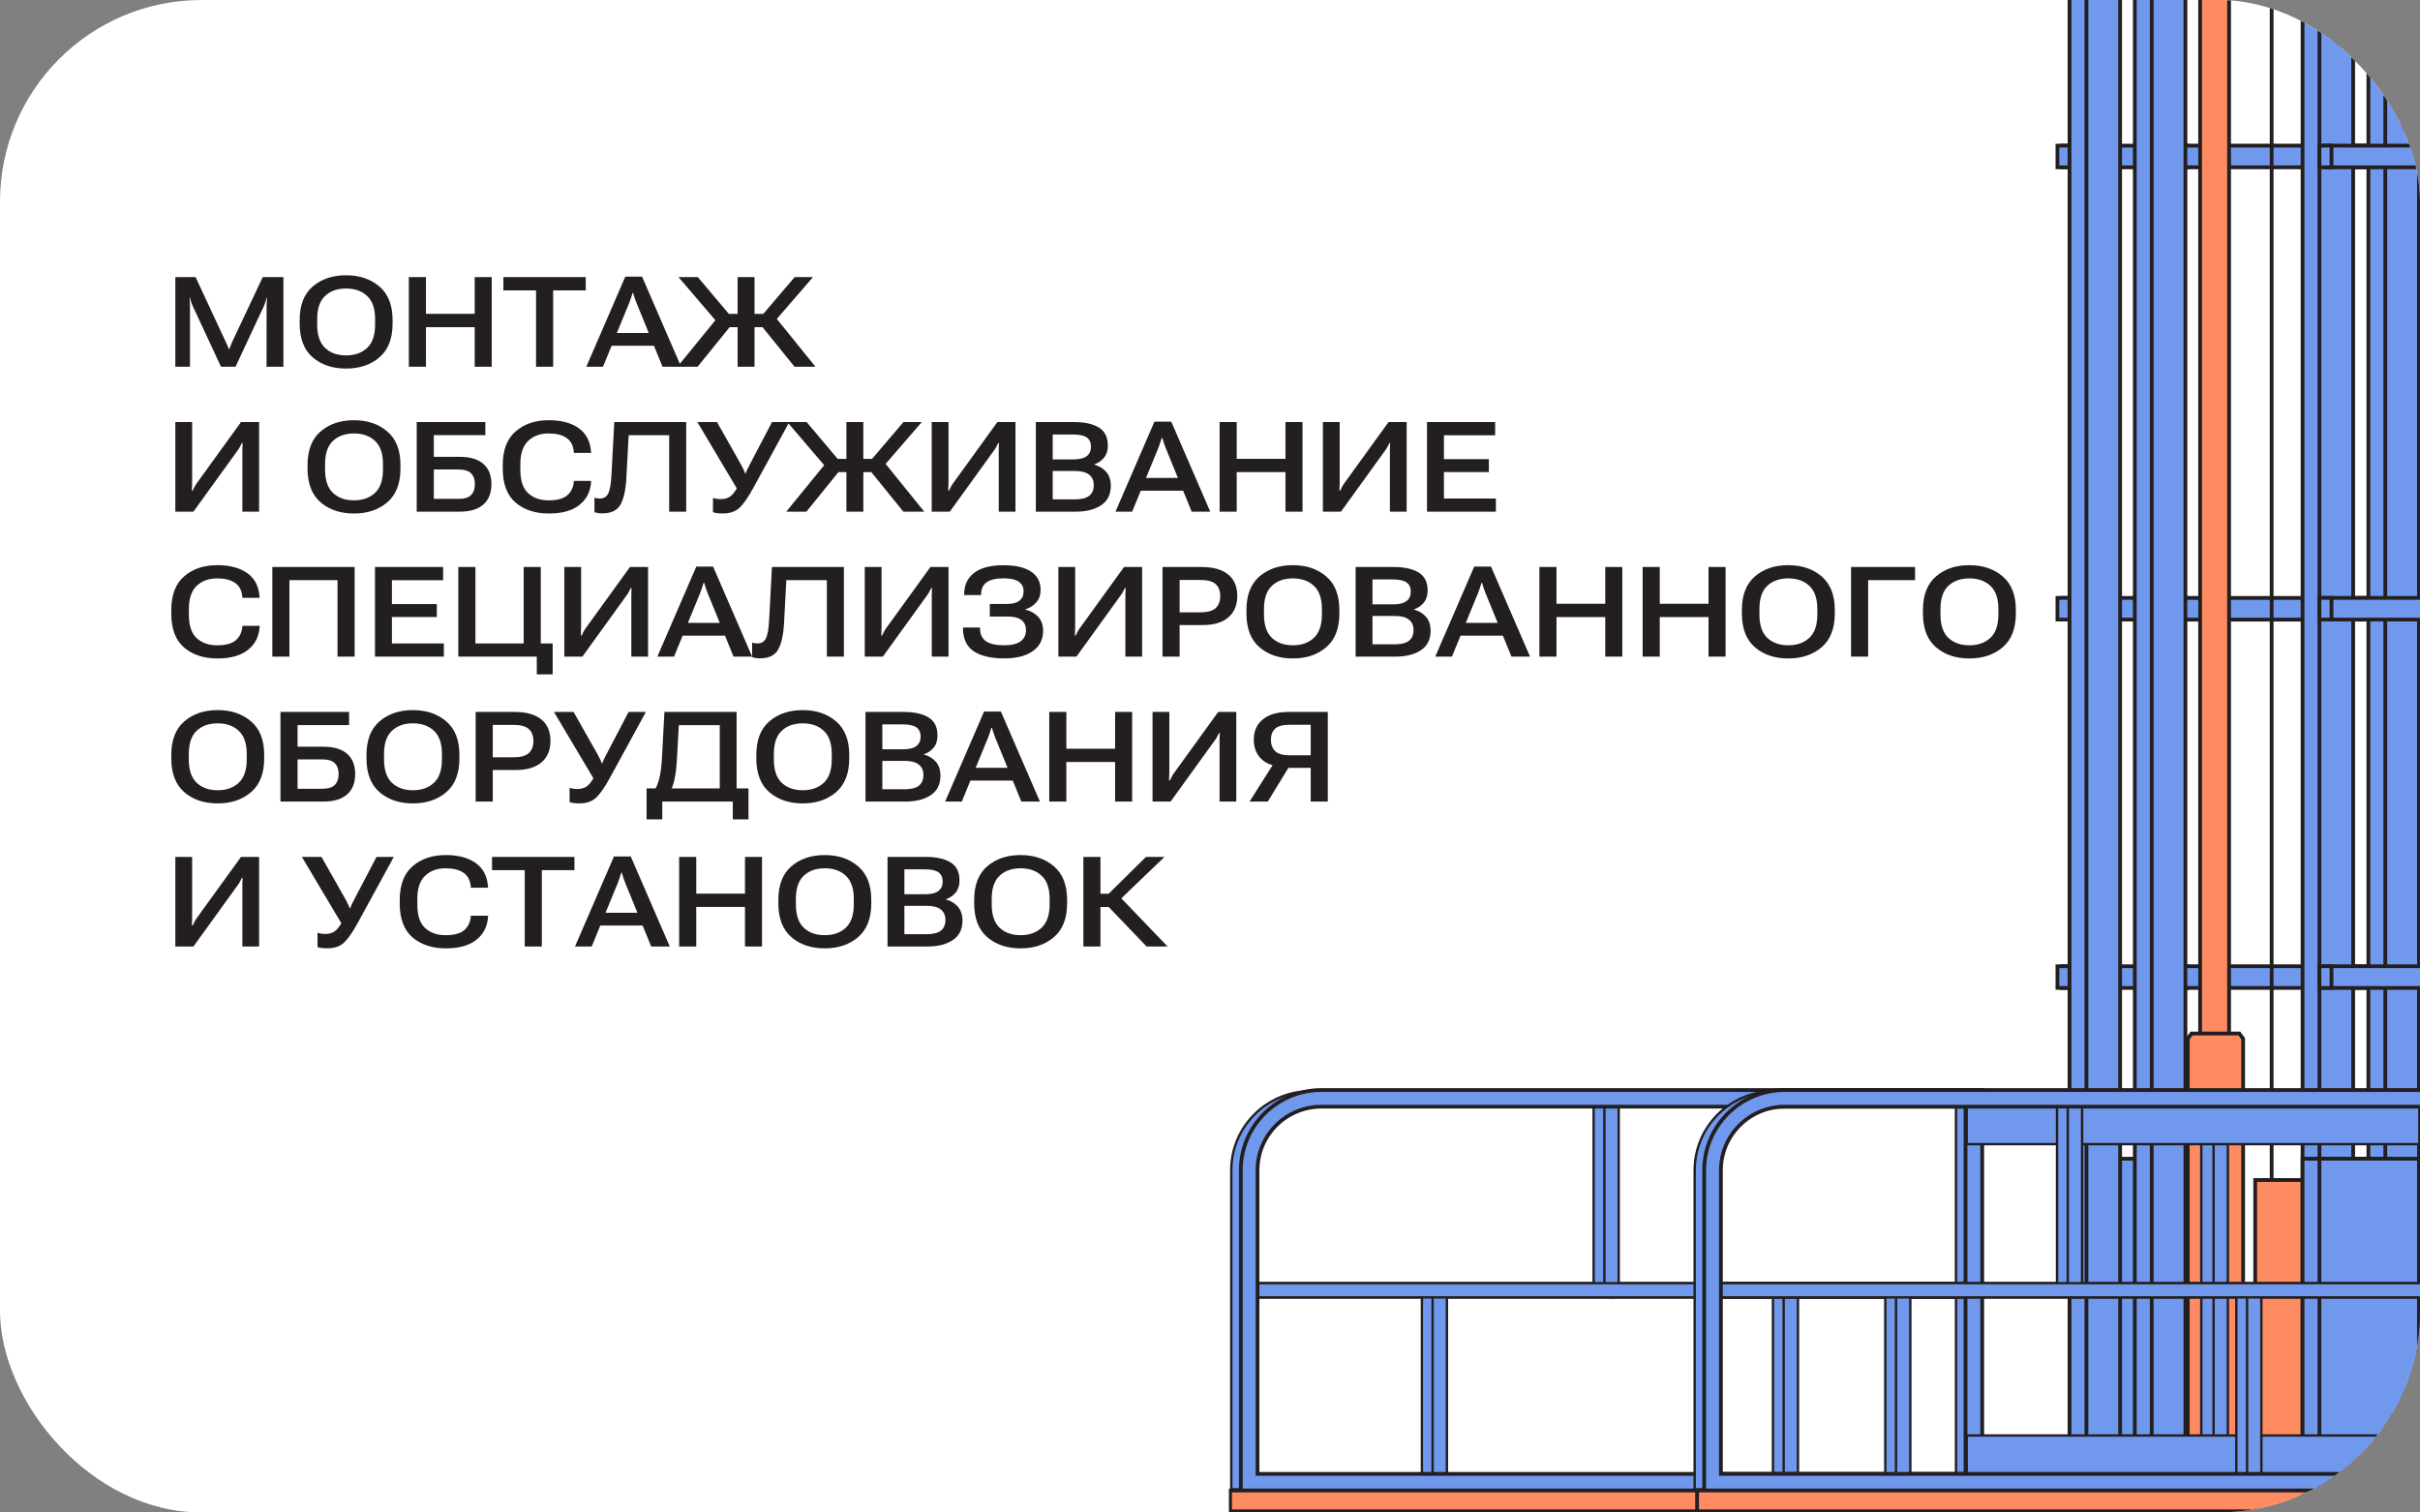 <svg width="384" height="240" viewBox="0 0 384 240" fill="none" xmlns="http://www.w3.org/2000/svg">
<rect x="0" y="0" width="384" height="240" fill="#808080" stroke="none"/>
<g clip-path="url(#clip0_9859_22290)">
<rect width="384" height="240" rx="32" fill="white"/>
<path d="M27.822 58.191V43.972H31.035L35.81 54.226C35.908 54.434 36.006 54.646 36.103 54.861C36.201 55.069 36.276 55.248 36.328 55.398H36.387C36.439 55.248 36.507 55.069 36.592 54.861C36.676 54.646 36.764 54.434 36.855 54.226L41.69 43.972H44.971V58.191H42.295L42.305 48.542C42.305 48.341 42.311 48.126 42.324 47.898C42.337 47.663 42.35 47.449 42.363 47.253H42.295C42.249 47.449 42.191 47.663 42.119 47.898C42.054 48.126 41.976 48.341 41.885 48.542L37.373 58.191H35.068L30.576 48.542C30.479 48.347 30.394 48.136 30.322 47.908C30.251 47.673 30.192 47.455 30.146 47.253H30.078C30.091 47.455 30.104 47.673 30.117 47.908C30.137 48.136 30.146 48.35 30.146 48.552V58.191H27.822ZM47.549 51.335V50.798C47.549 48.428 48.239 46.651 49.619 45.466C50.999 44.275 52.764 43.679 54.912 43.679C57.054 43.679 58.818 44.275 60.205 45.466C61.598 46.651 62.295 48.428 62.295 50.798V51.335C62.295 53.725 61.598 55.515 60.205 56.706C58.818 57.891 57.054 58.484 54.912 58.484C52.764 58.484 50.999 57.891 49.619 56.706C48.239 55.515 47.549 53.725 47.549 51.335ZM50.332 51.501C50.332 53.181 50.749 54.418 51.582 55.212C52.422 56 53.532 56.394 54.912 56.394C56.292 56.394 57.406 56 58.252 55.212C59.098 54.418 59.522 53.181 59.522 51.501V50.652C59.522 48.972 59.098 47.742 58.252 46.96C57.412 46.173 56.299 45.779 54.912 45.779C53.532 45.779 52.422 46.173 51.582 46.96C50.749 47.742 50.332 48.969 50.332 50.642V51.501ZM64.873 58.191V43.972H67.588V49.802H75.322V43.972H78.027V58.191H75.322V51.912H67.588V58.191H64.873ZM79.873 46.081V43.972H92.949V46.081H87.773V58.191H85.059V46.081H79.873ZM93.037 58.191L99.219 43.904H101.885L108.076 58.191H105.127L101.016 48.113C100.892 47.82 100.788 47.54 100.703 47.273C100.618 46.999 100.54 46.739 100.469 46.492H100.371C100.293 46.739 100.212 46.999 100.127 47.273C100.042 47.546 99.941 47.826 99.824 48.113L95.684 58.191H93.037ZM95.898 54.861L96.66 52.839H104.316L105.078 54.861H95.898ZM117.041 58.191V43.972H119.727V58.191H117.041ZM126.074 58.191L120.576 51.394L122.705 49.919L129.395 58.191H126.074ZM118.389 49.812H121.113L126.094 43.972H129.004L122.129 51.921H118.389V49.812ZM107.5 58.191L114.209 49.958L116.201 51.394L110.693 58.191H107.5ZM118.389 49.812V51.921H114.463L107.666 43.972H110.732L115.654 49.812H118.389ZM41.113 81.191H38.457V71.669C38.457 71.461 38.46 71.233 38.467 70.986C38.473 70.732 38.483 70.504 38.496 70.302H38.379C38.281 70.498 38.184 70.69 38.086 70.878C37.995 71.067 37.865 71.272 37.695 71.494L30.693 81.191H27.822V66.972H30.488V76.484C30.488 76.686 30.482 76.91 30.469 77.158C30.462 77.405 30.456 77.633 30.449 77.841H30.586C30.658 77.678 30.745 77.493 30.85 77.285C30.96 77.076 31.087 76.871 31.23 76.669L38.242 66.972H41.113V81.191ZM48.799 74.335V73.798C48.799 71.428 49.489 69.651 50.869 68.466C52.249 67.275 54.014 66.679 56.162 66.679C58.304 66.679 60.068 67.275 61.455 68.466C62.848 69.651 63.545 71.428 63.545 73.798V74.335C63.545 76.725 62.848 78.515 61.455 79.707C60.068 80.891 58.304 81.484 56.162 81.484C54.014 81.484 52.249 80.891 50.869 79.707C49.489 78.515 48.799 76.725 48.799 74.335ZM51.582 74.501C51.582 76.181 51.999 77.418 52.832 78.212C53.672 79 54.782 79.394 56.162 79.394C57.542 79.394 58.656 79 59.502 78.212C60.348 77.418 60.772 76.181 60.772 74.501V73.652C60.772 71.972 60.348 70.742 59.502 69.96C58.662 69.173 57.549 68.779 56.162 68.779C54.782 68.779 53.672 69.173 52.832 69.96C51.999 70.742 51.582 71.969 51.582 73.642V74.501ZM66.123 81.191V66.972H77.012V69.052H68.838V72.49H72.959C74.587 72.49 75.83 72.861 76.689 73.603C77.549 74.345 77.978 75.416 77.978 76.816C77.978 78.235 77.549 79.319 76.689 80.068C75.83 80.817 74.587 81.191 72.959 81.191H66.123ZM68.838 74.501V79.16H72.734C73.678 79.16 74.349 78.958 74.746 78.554C75.15 78.15 75.352 77.571 75.352 76.816C75.352 76.074 75.15 75.504 74.746 75.107C74.349 74.703 73.678 74.501 72.734 74.501H68.838ZM79.775 74.355V73.808C79.775 71.419 80.456 69.635 81.816 68.457C83.177 67.272 84.932 66.679 87.08 66.679C89.066 66.679 90.648 67.099 91.826 67.939C93.005 68.772 93.656 70.013 93.779 71.66L93.799 71.865H91.055L91.045 71.65C90.954 70.667 90.566 69.944 89.883 69.482C89.206 69.013 88.262 68.779 87.051 68.779C85.71 68.779 84.626 69.176 83.799 69.97C82.978 70.764 82.568 71.982 82.568 73.623V74.54C82.568 76.253 82.978 77.49 83.799 78.251C84.626 79.013 85.71 79.394 87.051 79.394C88.405 79.394 89.388 79.13 90 78.603C90.612 78.069 90.96 77.373 91.045 76.513L91.055 76.308H93.799L93.789 76.523C93.678 78.046 93.053 79.254 91.914 80.146C90.781 81.038 89.173 81.484 87.09 81.484C84.928 81.484 83.167 80.904 81.807 79.746C80.453 78.58 79.775 76.783 79.775 74.355ZM97.471 66.972H108.887V81.191H106.182V69.062H99.756L99.394 75.781C99.303 77.643 99.001 79.055 98.486 80.019C97.972 80.983 96.995 81.464 95.557 81.464C95.335 81.464 95.124 81.448 94.922 81.415C94.72 81.389 94.522 81.341 94.326 81.269V78.964C94.476 79.016 94.616 79.052 94.746 79.072C94.883 79.091 95.023 79.101 95.166 79.101C95.811 79.101 96.263 78.828 96.523 78.281C96.784 77.734 96.95 76.783 97.022 75.429L97.471 66.972ZM113.135 79.023C113.317 79.075 113.516 79.117 113.73 79.15C113.945 79.182 114.163 79.199 114.385 79.199C114.945 79.199 115.417 79.072 115.801 78.818C116.191 78.564 116.576 78.102 116.953 77.431L116.924 77.509L110.654 66.972H113.77L117.627 73.788C117.809 74.127 117.936 74.381 118.008 74.55C118.086 74.713 118.167 74.905 118.252 75.126H118.311C118.395 74.912 118.473 74.723 118.545 74.56C118.623 74.391 118.75 74.137 118.926 73.798L122.5 66.972H125.244L119.561 77.373C118.727 78.902 117.988 79.97 117.344 80.576C116.699 81.175 115.827 81.474 114.727 81.474C114.323 81.474 114.004 81.458 113.77 81.425C113.542 81.393 113.33 81.344 113.135 81.279V79.023ZM134.307 81.191V66.972H136.992V81.191H134.307ZM143.34 81.191L137.842 74.394L139.971 72.919L146.66 81.191H143.34ZM135.654 72.812H138.379L143.359 66.972H146.27L139.395 74.921H135.654V72.812ZM124.766 81.191L131.475 72.958L133.467 74.394L127.959 81.191H124.766ZM135.654 72.812V74.921H131.729L124.932 66.972H127.998L132.92 72.812H135.654ZM161.133 81.191H158.477V71.669C158.477 71.461 158.48 71.233 158.486 70.986C158.493 70.732 158.503 70.504 158.516 70.302H158.398C158.301 70.498 158.203 70.69 158.105 70.878C158.014 71.067 157.884 71.272 157.715 71.494L150.713 81.191H147.842V66.972H150.508V76.484C150.508 76.686 150.501 76.91 150.488 77.158C150.482 77.405 150.475 77.633 150.469 77.841H150.605C150.677 77.678 150.765 77.493 150.869 77.285C150.98 77.076 151.107 76.871 151.25 76.669L158.262 66.972H161.133V81.191ZM164.365 81.191V66.972H170.4C172.093 66.972 173.415 67.262 174.365 67.841C175.316 68.421 175.791 69.378 175.791 70.712C175.791 71.5 175.586 72.141 175.176 72.636C174.772 73.124 174.258 73.476 173.633 73.691V73.73C174.414 73.938 175.046 74.319 175.527 74.873C176.016 75.426 176.26 76.168 176.26 77.099C176.26 78.46 175.752 79.482 174.736 80.165C173.721 80.849 172.38 81.191 170.713 81.191H164.365ZM167.041 79.238H170.576C171.585 79.238 172.334 79.052 172.822 78.681C173.311 78.303 173.555 77.734 173.555 76.972C173.555 76.256 173.311 75.706 172.822 75.322C172.334 74.931 171.585 74.736 170.576 74.736H167.041V79.238ZM167.041 72.9H170.264C171.26 72.9 171.982 72.727 172.432 72.382C172.887 72.037 173.115 71.542 173.115 70.898C173.115 70.221 172.891 69.726 172.441 69.413C171.992 69.101 171.266 68.945 170.264 68.945H167.041V72.9ZM177.002 81.191L183.184 66.904H185.85L192.041 81.191H189.092L184.98 71.113C184.857 70.82 184.753 70.54 184.668 70.273C184.583 69.999 184.505 69.739 184.434 69.492H184.336C184.258 69.739 184.176 69.999 184.092 70.273C184.007 70.546 183.906 70.826 183.789 71.113L179.648 81.191H177.002ZM179.863 77.861L180.625 75.839H188.281L189.043 77.861H179.863ZM193.525 81.191V66.972H196.24V72.802H203.975V66.972H206.68V81.191H203.975V74.912H196.24V81.191H193.525ZM223.203 81.191H220.547V71.669C220.547 71.461 220.55 71.233 220.557 70.986C220.563 70.732 220.573 70.504 220.586 70.302H220.469C220.371 70.498 220.273 70.69 220.176 70.878C220.085 71.067 219.954 71.272 219.785 71.494L212.783 81.191H209.912V66.972H212.578V76.484C212.578 76.686 212.572 76.91 212.559 77.158C212.552 77.405 212.546 77.633 212.539 77.841H212.676C212.747 77.678 212.835 77.493 212.939 77.285C213.05 77.076 213.177 76.871 213.32 76.669L220.332 66.972H223.203V81.191ZM226.436 81.191V66.972H237.246V69.072H229.121V72.861H236.25V74.902H229.121V79.101H237.363V81.191H226.436ZM27.178 97.355V96.808C27.178 94.419 27.858 92.635 29.219 91.457C30.579 90.272 32.334 89.679 34.482 89.679C36.468 89.679 38.05 90.099 39.228 90.939C40.407 91.772 41.058 93.013 41.182 94.66L41.201 94.865H38.457L38.447 94.65C38.356 93.667 37.969 92.944 37.285 92.482C36.608 92.013 35.664 91.779 34.453 91.779C33.112 91.779 32.028 92.176 31.201 92.97C30.381 93.764 29.971 94.982 29.971 96.623V97.54C29.971 99.253 30.381 100.49 31.201 101.251C32.028 102.013 33.112 102.394 34.453 102.394C35.807 102.394 36.79 102.13 37.402 101.603C38.014 101.069 38.363 100.372 38.447 99.513L38.457 99.308H41.201L41.191 99.523C41.081 101.046 40.456 102.254 39.316 103.146C38.184 104.038 36.575 104.484 34.492 104.484C32.331 104.484 30.57 103.904 29.209 102.746C27.855 101.58 27.178 99.783 27.178 97.355ZM43.213 104.191V89.972H56.27V104.191H53.555V92.062H45.928V104.191H43.213ZM59.502 104.191V89.972H70.312V92.072H62.188V95.861H69.316V97.902H62.188V102.101H70.43V104.191H59.502ZM85.176 107.013V104.191H72.725V89.972H75.439V102.101H83.096V89.972H85.811V102.101H87.695V107.013H85.176ZM102.832 104.191H100.176V94.669C100.176 94.461 100.179 94.233 100.186 93.986C100.192 93.732 100.202 93.504 100.215 93.302H100.098C100 93.498 99.902 93.69 99.805 93.878C99.713 94.067 99.583 94.272 99.414 94.494L92.412 104.191H89.541V89.972H92.207V99.484C92.207 99.686 92.201 99.91 92.188 100.158C92.181 100.405 92.174 100.633 92.168 100.841H92.305C92.376 100.678 92.464 100.493 92.568 100.285C92.679 100.076 92.806 99.871 92.949 99.669L99.961 89.972H102.832V104.191ZM104.307 104.191L110.488 89.904H113.154L119.346 104.191H116.396L112.285 94.113C112.161 93.82 112.057 93.54 111.973 93.273C111.888 92.999 111.81 92.739 111.738 92.492H111.641C111.562 92.739 111.481 92.999 111.396 93.273C111.312 93.546 111.211 93.826 111.094 94.113L106.953 104.191H104.307ZM107.168 100.861L107.93 98.839H115.586L116.348 100.861H107.168ZM122.49 89.972H133.906V104.191H131.201V92.062H124.775L124.414 98.781C124.323 100.643 124.02 102.055 123.506 103.019C122.992 103.983 122.015 104.464 120.576 104.464C120.355 104.464 120.143 104.448 119.941 104.415C119.74 104.389 119.541 104.341 119.346 104.269V101.964C119.495 102.016 119.635 102.052 119.766 102.072C119.902 102.091 120.042 102.101 120.186 102.101C120.83 102.101 121.283 101.828 121.543 101.281C121.803 100.734 121.969 99.783 122.041 98.429L122.49 89.972ZM150.508 104.191H147.852V94.669C147.852 94.461 147.855 94.233 147.861 93.986C147.868 93.732 147.878 93.504 147.891 93.302H147.773C147.676 93.498 147.578 93.69 147.48 93.878C147.389 94.067 147.259 94.272 147.09 94.494L140.088 104.191H137.217V89.972H139.883V99.484C139.883 99.686 139.876 99.91 139.863 100.158C139.857 100.405 139.85 100.633 139.844 100.841H139.98C140.052 100.678 140.14 100.493 140.244 100.285C140.355 100.076 140.482 99.871 140.625 99.669L147.637 89.972H150.508V104.191ZM159.287 102.394C160.492 102.394 161.377 102.186 161.943 101.769C162.51 101.352 162.796 100.763 162.803 100.001C162.803 99.298 162.562 98.761 162.08 98.39C161.605 98.019 160.879 97.833 159.902 97.833H157.061V95.832H159.736C160.654 95.832 161.331 95.659 161.768 95.314C162.204 94.969 162.422 94.468 162.422 93.81C162.422 93.152 162.161 92.648 161.641 92.296C161.12 91.945 160.309 91.769 159.209 91.769C158.05 91.769 157.174 91.974 156.582 92.384C155.99 92.794 155.69 93.426 155.684 94.279V94.425H152.988V94.288C152.995 92.843 153.519 91.717 154.561 90.91C155.609 90.096 157.171 89.689 159.248 89.689C161.13 89.689 162.578 90.024 163.594 90.695C164.609 91.359 165.117 92.319 165.117 93.576C165.117 94.428 164.883 95.109 164.414 95.617C163.952 96.124 163.379 96.483 162.695 96.691V96.73C163.529 96.925 164.206 97.306 164.727 97.873C165.254 98.432 165.518 99.168 165.518 100.08C165.518 101.466 164.974 102.547 163.887 103.322C162.806 104.09 161.286 104.474 159.326 104.474C157.249 104.474 155.645 104.096 154.512 103.341C153.385 102.586 152.816 101.375 152.803 99.708V99.572H155.498L155.508 99.699C155.508 100.63 155.824 101.313 156.455 101.749C157.087 102.179 158.031 102.394 159.287 102.394ZM181.23 104.191H178.574V94.669C178.574 94.461 178.577 94.233 178.584 93.986C178.59 93.732 178.6 93.504 178.613 93.302H178.496C178.398 93.498 178.301 93.69 178.203 93.878C178.112 94.067 177.982 94.272 177.812 94.494L170.811 104.191H167.939V89.972H170.605V99.484C170.605 99.686 170.599 99.91 170.586 100.158C170.579 100.405 170.573 100.633 170.566 100.841H170.703C170.775 100.678 170.863 100.493 170.967 100.285C171.077 100.076 171.204 99.871 171.348 99.669L178.359 89.972H181.23V104.191ZM184.463 104.191V89.972H190.664C192.493 89.972 193.893 90.363 194.863 91.144C195.84 91.925 196.328 93.068 196.328 94.572C196.328 96.043 195.843 97.186 194.873 97.999C193.903 98.813 192.497 99.207 190.654 99.181H187.178V104.191H184.463ZM187.178 97.169H190.42C191.592 97.169 192.419 96.945 192.9 96.496C193.382 96.04 193.623 95.402 193.623 94.582C193.623 93.755 193.382 93.123 192.9 92.687C192.419 92.244 191.592 92.023 190.42 92.023H187.178V97.169ZM197.783 97.335V96.798C197.783 94.428 198.473 92.651 199.854 91.466C201.234 90.275 202.998 89.679 205.146 89.679C207.288 89.679 209.053 90.275 210.439 91.466C211.833 92.651 212.529 94.428 212.529 96.798V97.335C212.529 99.725 211.833 101.515 210.439 102.706C209.053 103.891 207.288 104.484 205.146 104.484C202.998 104.484 201.234 103.891 199.854 102.706C198.473 101.515 197.783 99.725 197.783 97.335ZM200.566 97.501C200.566 99.181 200.983 100.418 201.816 101.212C202.656 102 203.766 102.394 205.146 102.394C206.527 102.394 207.64 102 208.486 101.212C209.333 100.418 209.756 99.181 209.756 97.501V96.652C209.756 94.972 209.333 93.742 208.486 92.96C207.646 92.173 206.533 91.779 205.146 91.779C203.766 91.779 202.656 92.173 201.816 92.96C200.983 93.742 200.566 94.969 200.566 96.642V97.501ZM215.107 104.191V89.972H221.143C222.835 89.972 224.157 90.262 225.107 90.841C226.058 91.421 226.533 92.378 226.533 93.712C226.533 94.5 226.328 95.141 225.918 95.636C225.514 96.124 225 96.476 224.375 96.691V96.73C225.156 96.938 225.788 97.319 226.27 97.873C226.758 98.426 227.002 99.168 227.002 100.099C227.002 101.46 226.494 102.482 225.479 103.165C224.463 103.849 223.122 104.191 221.455 104.191H215.107ZM217.783 102.238H221.318C222.327 102.238 223.076 102.052 223.564 101.681C224.053 101.303 224.297 100.734 224.297 99.972C224.297 99.256 224.053 98.706 223.564 98.322C223.076 97.931 222.327 97.736 221.318 97.736H217.783V102.238ZM217.783 95.9H221.006C222.002 95.9 222.725 95.727 223.174 95.382C223.63 95.037 223.857 94.542 223.857 93.898C223.857 93.221 223.633 92.726 223.184 92.413C222.734 92.101 222.008 91.945 221.006 91.945H217.783V95.9ZM227.744 104.191L233.926 89.904H236.592L242.783 104.191H239.834L235.723 94.113C235.599 93.82 235.495 93.54 235.41 93.273C235.326 92.999 235.247 92.739 235.176 92.492H235.078C235 92.739 234.919 92.999 234.834 93.273C234.749 93.546 234.648 93.826 234.531 94.113L230.391 104.191H227.744ZM230.605 100.861L231.367 98.839H239.023L239.785 100.861H230.605ZM244.268 104.191V89.972H246.982V95.802H254.717V89.972H257.422V104.191H254.717V97.912H246.982V104.191H244.268ZM260.654 104.191V89.972H263.369V95.802H271.104V89.972H273.809V104.191H271.104V97.912H263.369V104.191H260.654ZM276.396 97.335V96.798C276.396 94.428 277.087 92.651 278.467 91.466C279.847 90.275 281.611 89.679 283.76 89.679C285.902 89.679 287.666 90.275 289.053 91.466C290.446 92.651 291.143 94.428 291.143 96.798V97.335C291.143 99.725 290.446 101.515 289.053 102.706C287.666 103.891 285.902 104.484 283.76 104.484C281.611 104.484 279.847 103.891 278.467 102.706C277.087 101.515 276.396 99.725 276.396 97.335ZM279.18 97.501C279.18 99.181 279.596 100.418 280.43 101.212C281.27 102 282.38 102.394 283.76 102.394C285.14 102.394 286.253 102 287.1 101.212C287.946 100.418 288.369 99.181 288.369 97.501V96.652C288.369 94.972 287.946 93.742 287.1 92.96C286.26 92.173 285.146 91.779 283.76 91.779C282.38 91.779 281.27 92.173 280.43 92.96C279.596 93.742 279.18 94.969 279.18 96.642V97.501ZM293.721 104.191V89.972H303.877V92.062H296.436V104.191H293.721ZM305.127 97.335V96.798C305.127 94.428 305.817 92.651 307.197 91.466C308.577 90.275 310.342 89.679 312.49 89.679C314.632 89.679 316.396 90.275 317.783 91.466C319.176 92.651 319.873 94.428 319.873 96.798V97.335C319.873 99.725 319.176 101.515 317.783 102.706C316.396 103.891 314.632 104.484 312.49 104.484C310.342 104.484 308.577 103.891 307.197 102.706C305.817 101.515 305.127 99.725 305.127 97.335ZM307.91 97.501C307.91 99.181 308.327 100.418 309.16 101.212C310 102 311.11 102.394 312.49 102.394C313.87 102.394 314.984 102 315.83 101.212C316.676 100.418 317.1 99.181 317.1 97.501V96.652C317.1 94.972 316.676 93.742 315.83 92.96C314.99 92.173 313.877 91.779 312.49 91.779C311.11 91.779 310 92.173 309.16 92.96C308.327 93.742 307.91 94.969 307.91 96.642V97.501ZM27.178 120.335V119.798C27.178 117.428 27.868 115.651 29.248 114.466C30.628 113.275 32.393 112.679 34.541 112.679C36.683 112.679 38.447 113.275 39.834 114.466C41.227 115.651 41.924 117.428 41.924 119.798V120.335C41.924 122.725 41.227 124.515 39.834 125.706C38.447 126.891 36.683 127.484 34.541 127.484C32.393 127.484 30.628 126.891 29.248 125.706C27.868 124.515 27.178 122.725 27.178 120.335ZM29.961 120.501C29.961 122.181 30.378 123.418 31.211 124.212C32.051 125 33.161 125.394 34.541 125.394C35.921 125.394 37.035 125 37.881 124.212C38.727 123.418 39.15 122.181 39.15 120.501V119.652C39.15 117.972 38.727 116.742 37.881 115.96C37.041 115.173 35.928 114.779 34.541 114.779C33.161 114.779 32.051 115.173 31.211 115.96C30.378 116.742 29.961 117.969 29.961 119.642V120.501ZM44.502 127.191V112.972H55.391V115.052H47.217V118.49H51.338C52.965 118.49 54.209 118.861 55.068 119.603C55.928 120.345 56.357 121.416 56.357 122.816C56.357 124.235 55.928 125.319 55.068 126.068C54.209 126.817 52.965 127.191 51.338 127.191H44.502ZM47.217 120.501V125.16H51.113C52.057 125.16 52.728 124.958 53.125 124.554C53.529 124.15 53.73 123.571 53.73 122.816C53.73 122.074 53.529 121.504 53.125 121.107C52.728 120.703 52.057 120.501 51.113 120.501H47.217ZM58.154 120.335V119.798C58.154 117.428 58.844 115.651 60.225 114.466C61.605 113.275 63.369 112.679 65.518 112.679C67.659 112.679 69.424 113.275 70.811 114.466C72.204 115.651 72.9 117.428 72.9 119.798V120.335C72.9 122.725 72.204 124.515 70.811 125.706C69.424 126.891 67.659 127.484 65.518 127.484C63.369 127.484 61.605 126.891 60.225 125.706C58.844 124.515 58.154 122.725 58.154 120.335ZM60.938 120.501C60.938 122.181 61.354 123.418 62.188 124.212C63.027 125 64.137 125.394 65.518 125.394C66.898 125.394 68.011 125 68.857 124.212C69.704 123.418 70.127 122.181 70.127 120.501V119.652C70.127 117.972 69.704 116.742 68.857 115.96C68.018 115.173 66.904 114.779 65.518 114.779C64.137 114.779 63.027 115.173 62.188 115.96C61.354 116.742 60.938 117.969 60.938 119.642V120.501ZM75.478 127.191V112.972H81.68C83.509 112.972 84.909 113.363 85.879 114.144C86.856 114.925 87.344 116.068 87.344 117.572C87.344 119.043 86.859 120.186 85.889 120.999C84.919 121.813 83.512 122.207 81.67 122.181H78.193V127.191H75.478ZM78.193 120.169H81.436C82.607 120.169 83.434 119.945 83.916 119.496C84.398 119.04 84.639 118.402 84.639 117.581C84.639 116.755 84.398 116.123 83.916 115.687C83.434 115.244 82.607 115.023 81.436 115.023H78.193V120.169ZM90.381 125.023C90.563 125.075 90.762 125.117 90.977 125.15C91.191 125.182 91.409 125.199 91.631 125.199C92.191 125.199 92.663 125.072 93.047 124.818C93.438 124.564 93.822 124.102 94.199 123.431L94.17 123.509L87.9 112.972H91.016L94.873 119.789C95.055 120.127 95.182 120.381 95.254 120.55C95.332 120.713 95.413 120.905 95.498 121.126H95.557C95.641 120.912 95.719 120.723 95.791 120.56C95.869 120.391 95.996 120.137 96.172 119.798L99.746 112.972H102.49L96.807 123.372C95.973 124.902 95.234 125.97 94.59 126.576C93.945 127.175 93.073 127.474 91.973 127.474C91.569 127.474 91.25 127.458 91.016 127.425C90.788 127.393 90.576 127.344 90.381 127.279V125.023ZM116.279 130.013V127.191H105.088V130.013H102.598V125.101H118.77V130.013H116.279ZM105.43 112.972H116.885V126.683H114.209V115.062H107.715L107.422 120.335C107.344 121.735 107.214 122.845 107.031 123.665C106.855 124.486 106.602 125.179 106.27 125.746H103.652C104.082 125.114 104.401 124.382 104.609 123.548C104.824 122.715 104.967 121.608 105.039 120.228L105.43 112.972ZM120.01 120.335V119.798C120.01 117.428 120.7 115.651 122.08 114.466C123.46 113.275 125.225 112.679 127.373 112.679C129.515 112.679 131.279 113.275 132.666 114.466C134.059 115.651 134.756 117.428 134.756 119.798V120.335C134.756 122.725 134.059 124.515 132.666 125.706C131.279 126.891 129.515 127.484 127.373 127.484C125.225 127.484 123.46 126.891 122.08 125.706C120.7 124.515 120.01 122.725 120.01 120.335ZM122.793 120.501C122.793 122.181 123.21 123.418 124.043 124.212C124.883 125 125.993 125.394 127.373 125.394C128.753 125.394 129.867 125 130.713 124.212C131.559 123.418 131.982 122.181 131.982 120.501V119.652C131.982 117.972 131.559 116.742 130.713 115.96C129.873 115.173 128.76 114.779 127.373 114.779C125.993 114.779 124.883 115.173 124.043 115.96C123.21 116.742 122.793 117.969 122.793 119.642V120.501ZM137.334 127.191V112.972H143.369C145.062 112.972 146.383 113.262 147.334 113.841C148.285 114.421 148.76 115.378 148.76 116.712C148.76 117.5 148.555 118.141 148.145 118.636C147.741 119.124 147.227 119.476 146.602 119.691V119.73C147.383 119.938 148.014 120.319 148.496 120.872C148.984 121.426 149.229 122.168 149.229 123.099C149.229 124.46 148.721 125.482 147.705 126.165C146.689 126.849 145.348 127.191 143.682 127.191H137.334ZM140.01 125.238H143.545C144.554 125.238 145.303 125.052 145.791 124.681C146.279 124.303 146.523 123.734 146.523 122.972C146.523 122.256 146.279 121.706 145.791 121.322C145.303 120.931 144.554 120.736 143.545 120.736H140.01V125.238ZM140.01 118.9H143.232C144.229 118.9 144.951 118.727 145.4 118.382C145.856 118.037 146.084 117.542 146.084 116.898C146.084 116.221 145.859 115.726 145.41 115.414C144.961 115.101 144.235 114.945 143.232 114.945H140.01V118.9ZM149.971 127.191L156.152 112.904H158.818L165.01 127.191H162.061L157.949 117.113C157.826 116.82 157.721 116.54 157.637 116.273C157.552 115.999 157.474 115.739 157.402 115.492H157.305C157.227 115.739 157.145 115.999 157.061 116.273C156.976 116.546 156.875 116.826 156.758 117.113L152.617 127.191H149.971ZM152.832 123.861L153.594 121.839H161.25L162.012 123.861H152.832ZM166.494 127.191V112.972H169.209V118.802H176.943V112.972H179.648V127.191H176.943V120.912H169.209V127.191H166.494ZM196.172 127.191H193.516V117.669C193.516 117.461 193.519 117.233 193.525 116.986C193.532 116.732 193.542 116.504 193.555 116.302H193.438C193.34 116.497 193.242 116.69 193.145 116.878C193.053 117.067 192.923 117.272 192.754 117.494L185.752 127.191H182.881V112.972H185.547V122.484C185.547 122.686 185.54 122.91 185.527 123.158C185.521 123.405 185.514 123.633 185.508 123.841H185.645C185.716 123.678 185.804 123.493 185.908 123.285C186.019 123.076 186.146 122.871 186.289 122.669L193.301 112.972H196.172V127.191ZM210.693 127.191H207.979V121.849H203.262L202.773 121.595C201.536 121.432 200.589 120.97 199.932 120.208C199.274 119.447 198.945 118.493 198.945 117.347C198.945 116.006 199.424 114.942 200.381 114.154C201.344 113.366 202.702 112.972 204.453 112.972H210.693V127.191ZM207.979 119.847V115.003H204.678C203.538 115.003 202.751 115.218 202.314 115.648C201.878 116.071 201.66 116.647 201.66 117.376C201.66 118.112 201.878 118.708 202.314 119.164C202.751 119.619 203.538 119.847 204.678 119.847H207.979ZM201.172 127.191H198.281L202.412 120.658H205.166L201.172 127.191ZM41.113 150.191H38.457V140.669C38.457 140.461 38.46 140.233 38.467 139.986C38.473 139.732 38.483 139.504 38.496 139.302H38.379C38.281 139.497 38.184 139.69 38.086 139.878C37.995 140.067 37.865 140.272 37.695 140.494L30.693 150.191H27.822V135.972H30.488V145.484C30.488 145.686 30.482 145.91 30.469 146.158C30.462 146.405 30.456 146.633 30.449 146.841H30.586C30.658 146.678 30.745 146.493 30.85 146.285C30.96 146.076 31.087 145.871 31.23 145.669L38.242 135.972H41.113V150.191ZM50.381 148.023C50.563 148.075 50.762 148.117 50.977 148.15C51.191 148.182 51.41 148.199 51.631 148.199C52.191 148.199 52.663 148.072 53.047 147.818C53.438 147.564 53.822 147.102 54.199 146.431L54.17 146.509L47.9 135.972H51.016L54.873 142.789C55.055 143.127 55.182 143.381 55.254 143.55C55.332 143.713 55.413 143.905 55.498 144.126H55.557C55.641 143.912 55.719 143.723 55.791 143.56C55.869 143.391 55.996 143.137 56.172 142.798L59.746 135.972H62.49L56.807 146.372C55.973 147.902 55.234 148.97 54.59 149.576C53.945 150.175 53.073 150.474 51.973 150.474C51.569 150.474 51.25 150.458 51.016 150.425C50.788 150.393 50.576 150.344 50.381 150.279V148.023ZM63.428 143.355V142.808C63.428 140.419 64.108 138.635 65.469 137.456C66.829 136.272 68.584 135.679 70.732 135.679C72.718 135.679 74.3 136.099 75.478 136.939C76.657 137.772 77.308 139.012 77.432 140.66L77.451 140.865H74.707L74.697 140.65C74.606 139.667 74.219 138.944 73.535 138.482C72.858 138.013 71.914 137.779 70.703 137.779C69.362 137.779 68.278 138.176 67.451 138.97C66.631 139.764 66.221 140.982 66.221 142.622V143.54C66.221 145.253 66.631 146.49 67.451 147.251C68.278 148.013 69.362 148.394 70.703 148.394C72.057 148.394 73.04 148.13 73.652 147.603C74.264 147.069 74.613 146.372 74.697 145.513L74.707 145.308H77.451L77.441 145.523C77.331 147.046 76.706 148.254 75.566 149.146C74.434 150.038 72.826 150.484 70.742 150.484C68.581 150.484 66.82 149.904 65.459 148.746C64.105 147.58 63.428 145.783 63.428 143.355ZM78.076 138.081V135.972H91.152V138.081H85.977V150.191H83.262V138.081H78.076ZM91.24 150.191L97.422 135.904H100.088L106.279 150.191H103.33L99.219 140.113C99.095 139.82 98.991 139.54 98.906 139.273C98.822 138.999 98.743 138.739 98.672 138.492H98.574C98.496 138.739 98.415 138.999 98.33 139.273C98.245 139.546 98.144 139.826 98.027 140.113L93.887 150.191H91.24ZM94.102 146.861L94.863 144.839H102.52L103.281 146.861H94.102ZM107.764 150.191V135.972H110.479V141.802H118.213V135.972H120.918V150.191H118.213V143.912H110.479V150.191H107.764ZM123.506 143.335V142.798C123.506 140.428 124.196 138.651 125.576 137.466C126.956 136.275 128.721 135.679 130.869 135.679C133.011 135.679 134.775 136.275 136.162 137.466C137.555 138.651 138.252 140.428 138.252 142.798V143.335C138.252 145.725 137.555 147.515 136.162 148.706C134.775 149.891 133.011 150.484 130.869 150.484C128.721 150.484 126.956 149.891 125.576 148.706C124.196 147.515 123.506 145.725 123.506 143.335ZM126.289 143.501C126.289 145.181 126.706 146.418 127.539 147.212C128.379 148 129.489 148.394 130.869 148.394C132.249 148.394 133.363 148 134.209 147.212C135.055 146.418 135.479 145.181 135.479 143.501V142.652C135.479 140.972 135.055 139.742 134.209 138.96C133.369 138.173 132.256 137.779 130.869 137.779C129.489 137.779 128.379 138.173 127.539 138.96C126.706 139.742 126.289 140.969 126.289 142.642V143.501ZM140.83 150.191V135.972H146.865C148.558 135.972 149.88 136.262 150.83 136.841C151.781 137.421 152.256 138.378 152.256 139.712C152.256 140.5 152.051 141.141 151.641 141.636C151.237 142.124 150.723 142.476 150.098 142.691V142.73C150.879 142.938 151.51 143.319 151.992 143.872C152.48 144.426 152.725 145.168 152.725 146.099C152.725 147.46 152.217 148.482 151.201 149.165C150.186 149.849 148.844 150.191 147.178 150.191H140.83ZM143.506 148.238H147.041C148.05 148.238 148.799 148.052 149.287 147.681C149.775 147.303 150.02 146.734 150.02 145.972C150.02 145.256 149.775 144.706 149.287 144.322C148.799 143.931 148.05 143.736 147.041 143.736H143.506V148.238ZM143.506 141.9H146.729C147.725 141.9 148.447 141.727 148.896 141.382C149.352 141.037 149.58 140.542 149.58 139.898C149.58 139.221 149.355 138.726 148.906 138.414C148.457 138.101 147.731 137.945 146.729 137.945H143.506V141.9ZM154.58 143.335V142.798C154.58 140.428 155.27 138.651 156.65 137.466C158.031 136.275 159.795 135.679 161.943 135.679C164.085 135.679 165.85 136.275 167.236 137.466C168.63 138.651 169.326 140.428 169.326 142.798V143.335C169.326 145.725 168.63 147.515 167.236 148.706C165.85 149.891 164.085 150.484 161.943 150.484C159.795 150.484 158.031 149.891 156.65 148.706C155.27 147.515 154.58 145.725 154.58 143.335ZM157.363 143.501C157.363 145.181 157.78 146.418 158.613 147.212C159.453 148 160.563 148.394 161.943 148.394C163.324 148.394 164.437 148 165.283 147.212C166.13 146.418 166.553 145.181 166.553 143.501V142.652C166.553 140.972 166.13 139.742 165.283 138.96C164.443 138.173 163.33 137.779 161.943 137.779C160.563 137.779 159.453 138.173 158.613 138.96C157.78 139.742 157.363 140.969 157.363 142.642V143.501ZM181.943 150.191L175.4 143.374L177.373 141.968L185.273 150.191H181.943ZM173.262 141.812H175.928L181.846 135.972H184.785L176.494 143.921H173.262V141.812ZM171.904 150.191V135.972H174.619V150.191H171.904Z" fill="#231F20"/>
<g clip-path="url(#clip1_9859_22290)">
<path d="M371.67 187.245H357.852V239.815H371.67V187.245Z" fill="#FF8B63" stroke="#231F20" stroke-width="0.6" stroke-miterlimit="10"/>
<path d="M327.189 156.766H347.094V153.323H327.189V156.766Z" fill="#7099ED" stroke="#231F20" stroke-width="0.6" stroke-miterlimit="10"/>
<path d="M326.471 156.766H328.383V153.323H326.471V156.766Z" fill="#7099ED" stroke="#231F20" stroke-width="0.6" stroke-miterlimit="10"/>
<path d="M327.189 98.316H347.094V94.874H327.189V98.316Z" fill="#7099ED" stroke="#231F20" stroke-width="0.6" stroke-miterlimit="10"/>
<path d="M326.471 98.316H328.383V94.874H326.471V98.316Z" fill="#7099ED" stroke="#231F20" stroke-width="0.6" stroke-miterlimit="10"/>
<path d="M327.189 26.553L347.094 26.553V23.111L327.189 23.111V26.553Z" fill="#7099ED" stroke="#231F20" stroke-width="0.6" stroke-miterlimit="10"/>
<path d="M326.471 26.553H328.383V23.111H326.471V26.553Z" fill="#7099ED" stroke="#231F20" stroke-width="0.6" stroke-miterlimit="10"/>
<path d="M382.348 153.323H341.43V156.766H382.348V153.323Z" fill="#7099ED" stroke="#231F20" stroke-width="0.6" stroke-miterlimit="10"/>
<path d="M383.838 153.323H380.859V156.766H383.838V153.323Z" fill="#7099ED" stroke="#231F20" stroke-width="0.6" stroke-miterlimit="10"/>
<path d="M382.348 94.877H341.43V98.32H382.348V94.877Z" fill="#7099ED" stroke="#231F20" stroke-width="0.6" stroke-miterlimit="10"/>
<path d="M383.838 94.877H380.859V98.32H383.838V94.877Z" fill="#7099ED" stroke="#231F20" stroke-width="0.6" stroke-miterlimit="10"/>
<path d="M387.148 23.107H341.43V26.549H387.148V23.107Z" fill="#7099ED" stroke="#231F20" stroke-width="0.6" stroke-miterlimit="10"/>
<path d="M353.704 -83.963H349.109V171.898H353.704V-83.963Z" fill="#FF8B63" stroke="#231F20" stroke-width="0.6" stroke-miterlimit="10"/>
<path d="M355.335 164H347.75L347.148 164.806V237.71H355.933V164.806L355.335 164Z" fill="#FF8B63" stroke="#231F20" stroke-width="0.6" stroke-miterlimit="10"/>
<path d="M381.161 -91.812H375.812V239.812H381.161V-91.812Z" fill="#7099ED" stroke="#231F20" stroke-width="0.6" stroke-miterlimit="10"/>
<path d="M383.84 -91.812H378.492V239.812H383.84V-91.812Z" fill="#7099ED" stroke="#231F20" stroke-width="0.6" stroke-miterlimit="10"/>
<path d="M346.853 183.866H328.391V239.812H346.853V183.866Z" fill="#7099ED" stroke="#231F20" stroke-width="0.6" stroke-miterlimit="10"/>
<path d="M344.098 -91.812H338.75V239.812H344.098V-91.812Z" fill="#7099ED" stroke="#231F20" stroke-width="0.6" stroke-miterlimit="10"/>
<path d="M346.778 -91.812H341.43V239.812H346.778V-91.812Z" fill="#7099ED" stroke="#231F20" stroke-width="0.6" stroke-miterlimit="10"/>
<path d="M370.715 -91.812H365.367V239.812H370.715V-91.812Z" fill="#7099ED" stroke="#231F20" stroke-width="0.6" stroke-miterlimit="10"/>
<path d="M373.395 -91.812H368.047V239.812H373.395V-91.812Z" fill="#7099ED" stroke="#231F20" stroke-width="0.6" stroke-miterlimit="10"/>
<path d="M379.186 183.866H365.367V239.812H379.186V183.866Z" fill="#7099ED" stroke="#231F20" stroke-width="0.6" stroke-miterlimit="10"/>
<path d="M383.834 183.866H368.047V239.812H383.834V183.866Z" fill="#7099ED" stroke="#231F20" stroke-width="0.6" stroke-miterlimit="10"/>
<path d="M333.739 -91.812H328.391V239.812H333.739V-91.812Z" fill="#7099ED" stroke="#231F20" stroke-width="0.6" stroke-miterlimit="10"/>
<path d="M336.418 -91.812H331.07V239.812H336.418V-91.812Z" fill="#7099ED" stroke="#231F20" stroke-width="0.6" stroke-miterlimit="10"/>
<path d="M351.568 174.651H349.297V234.859H351.568V174.651Z" fill="#7099ED"/>
<path d="M351.38 174.839V234.671H349.488V174.839H351.38ZM351.759 174.462H349.109V235.048H351.759V174.462Z" fill="#231F20"/>
<path d="M353.513 174.651H351.242V234.859H353.513V174.651Z" fill="#7099ED"/>
<path d="M353.326 174.839V234.671H351.433V174.839H353.326ZM353.704 174.462H351.055V235.048H353.704V174.462Z" fill="#231F20"/>
<path d="M195.375 236.324V185.682C195.375 178.775 201.022 173.156 207.964 173.156H312.639V236.324H195.375ZM283.594 234.065H310.372V205.868H283.594V234.065ZM227.891 234.065H281.323V205.868H227.891V234.065ZM197.646 234.065H225.62V205.868H197.646V234.065ZM255.143 203.608H310.369V175.411H255.143V203.608ZM207.964 175.411C202.275 175.411 197.646 180.017 197.646 185.678V203.604H252.872V175.408H207.964V175.411Z" fill="#7099ED"/>
<path d="M312.452 173.344V236.136H195.566V185.682C195.566 178.876 201.13 173.344 207.965 173.344H312.452ZM254.955 203.8H310.56V175.227H254.955V203.8ZM197.458 203.8H253.063V175.227H207.965C202.171 175.227 197.458 179.916 197.458 185.682V203.797M283.406 234.253H310.563V205.68H283.406V234.253ZM227.708 234.253H281.518V205.68H227.704V234.253M197.458 234.253H225.811V205.68H197.458V234.253ZM312.83 172.967H207.965C200.918 172.967 195.188 178.673 195.188 185.682V236.513H312.83V172.967ZM255.334 203.424V175.604H310.181V203.424H255.334ZM197.837 203.424V185.685C197.837 180.127 202.383 175.607 207.965 175.607H252.684V203.427H197.837V203.424ZM283.785 233.88V206.06H310.185V233.88H283.785ZM228.086 233.88V206.06H281.139V233.88H228.082H228.086ZM197.841 233.88V206.06H225.437V233.88H197.837H197.841Z" fill="#231F20"/>
<path d="M284.159 236.324C283.534 236.324 283.023 235.842 283.023 235.247V206.007C283.023 205.412 283.534 204.93 284.159 204.93C284.783 204.93 285.294 205.412 285.294 206.007V235.247C285.294 235.842 284.783 236.324 284.159 236.324Z" fill="#7099ED"/>
<path d="M284.161 205.118C284.683 205.118 285.107 205.518 285.107 206.007V235.247C285.107 235.737 284.683 236.136 284.161 236.136C283.638 236.136 283.214 235.737 283.214 235.247V206.007C283.214 205.518 283.638 205.118 284.161 205.118ZM284.161 204.742C283.43 204.742 282.836 205.31 282.836 206.007V235.247C282.836 235.948 283.43 236.513 284.161 236.513C284.891 236.513 285.485 235.948 285.485 235.247V206.007C285.485 205.307 284.891 204.742 284.161 204.742Z" fill="#231F20"/>
<path d="M228.456 236.324C227.831 236.324 227.32 235.842 227.32 235.247V206.007C227.32 205.412 227.831 204.93 228.456 204.93C229.08 204.93 229.591 205.412 229.591 206.007V235.247C229.591 235.842 229.08 236.324 228.456 236.324Z" fill="#7099ED"/>
<path d="M228.458 205.118C228.98 205.118 229.404 205.518 229.404 206.007V235.247C229.404 235.737 228.98 236.136 228.458 236.136C227.935 236.136 227.511 235.737 227.511 235.247V206.007C227.511 205.518 227.935 205.118 228.458 205.118ZM228.458 204.742C227.727 204.742 227.133 205.31 227.133 206.007V235.247C227.133 235.948 227.727 236.513 228.458 236.513C229.188 236.513 229.782 235.948 229.782 235.247V206.007C229.782 205.307 229.188 204.742 228.458 204.742Z" fill="#231F20"/>
<path d="M255.714 205.872C255.089 205.872 254.578 205.363 254.578 204.742V174.285C254.578 173.664 255.089 173.156 255.714 173.156C256.338 173.156 256.849 173.664 256.849 174.285V204.742C256.849 205.363 256.338 205.872 255.714 205.872Z" fill="#7099ED"/>
<path d="M255.715 173.344C256.238 173.344 256.662 173.766 256.662 174.285V204.742C256.662 205.262 256.238 205.683 255.715 205.683C255.193 205.683 254.769 205.262 254.769 204.742V174.285C254.769 173.766 255.193 173.344 255.715 173.344ZM255.715 172.967C254.985 172.967 254.391 173.559 254.391 174.285V204.742C254.391 205.469 254.985 206.06 255.715 206.06C256.446 206.06 257.04 205.469 257.04 204.742V174.285C257.04 173.559 256.446 172.967 255.715 172.967Z" fill="#231F20"/>
<path d="M198.214 205.872C197.589 205.872 197.078 205.363 197.078 204.742C197.078 204.12 197.589 203.612 198.214 203.612H313.207C313.832 203.612 314.343 204.12 314.343 204.742C314.343 205.363 313.832 205.872 313.207 205.872H198.214Z" fill="#7099ED"/>
<path d="M313.209 203.8C313.731 203.8 314.155 204.222 314.155 204.742C314.155 205.262 313.731 205.683 313.209 205.683H198.215C197.693 205.683 197.269 205.262 197.269 204.742C197.269 204.222 197.693 203.8 198.215 203.8H313.209ZM313.209 203.424H198.215C197.485 203.424 196.891 204.015 196.891 204.742C196.891 205.469 197.485 206.06 198.215 206.06H313.209C313.939 206.06 314.534 205.469 314.534 204.742C314.534 204.015 313.939 203.424 313.209 203.424Z" fill="#231F20"/>
<path d="M209.669 172.967C202.621 172.967 196.891 178.673 196.891 185.682V236.513H314.534V172.967H209.669ZM311.884 233.876H199.54V185.682C199.54 180.123 204.086 175.604 209.669 175.604H311.884V233.876Z" fill="#7099ED" stroke="#231F20" stroke-width="0.6" stroke-miterlimit="10"/>
<path d="M360.461 -59.581V187.245" stroke="#231F20" stroke-width="0.6" stroke-miterlimit="10"/>
<path d="M387.871 174.474H312.07V181.55H387.871V174.474Z" fill="#7099ED"/>
<path d="M387.683 174.662V181.362H312.261V174.662H387.683ZM388.062 174.285H311.883V181.739H388.062V174.285Z" fill="#231F20"/>
<path d="M385.914 227.783H312.07V234.859H385.914V227.783Z" fill="#7099ED"/>
<path d="M385.727 227.971V234.671H312.261V227.971H385.727ZM386.105 227.594H311.883V235.048H386.105V227.594Z" fill="#231F20"/>
<path d="M268.906 236.324V185.682C268.906 178.775 274.553 173.156 281.495 173.156H386.171V236.324H268.906ZM357.125 234.065H383.904V205.868H357.125V234.065ZM301.423 234.065H354.854V205.868H301.423V234.065ZM271.177 234.065H299.152V205.868H271.177V234.065ZM328.674 203.608H383.9V175.411H328.674V203.608ZM281.495 175.411C275.806 175.411 271.177 180.017 271.177 185.678V203.604H326.403V175.408H281.495V175.411Z" fill="#7099ED"/>
<path d="M385.983 173.344V236.136H269.097V185.682C269.097 178.876 274.661 173.344 281.497 173.344H385.983ZM328.486 203.8H384.091V175.227H328.486V203.8ZM270.99 203.8H326.594V175.227H281.497C275.702 175.227 270.99 179.916 270.99 185.682V203.797M356.938 234.253H384.095V205.68H356.938V234.253ZM301.235 234.253H355.045V205.68H301.235V234.253ZM270.99 234.253H299.343V205.68H270.99V234.253ZM386.362 172.967H281.497C274.449 172.967 268.719 178.673 268.719 185.682V236.513H386.362V172.967ZM328.865 203.424V175.604H383.712V203.424H328.865ZM271.368 203.424V185.685C271.368 180.127 275.914 175.607 281.497 175.607H326.216V203.427H271.368V203.424ZM357.316 233.88V206.06H383.716V233.88H357.316ZM301.614 233.88V206.06H354.667V233.88H301.614ZM271.368 233.88V206.06H298.964V233.88H271.368Z" fill="#231F20"/>
<path d="M357.69 236.324C357.066 236.324 356.555 235.842 356.555 235.247V206.007C356.555 205.412 357.066 204.93 357.69 204.93C358.315 204.93 358.826 205.412 358.826 206.007V235.247C358.826 235.842 358.315 236.324 357.69 236.324Z" fill="#7099ED"/>
<path d="M357.692 205.118C358.214 205.118 358.638 205.518 358.638 206.007V235.247C358.638 235.737 358.214 236.136 357.692 236.136C357.17 236.136 356.746 235.737 356.746 235.247V206.007C356.746 205.518 357.17 205.118 357.692 205.118ZM357.692 204.742C356.961 204.742 356.367 205.31 356.367 206.007V235.247C356.367 235.948 356.961 236.513 357.692 236.513C358.422 236.513 359.017 235.948 359.017 235.247V206.007C359.017 205.307 358.422 204.742 357.692 204.742Z" fill="#231F20"/>
<path d="M301.987 236.324C301.363 236.324 300.852 235.842 300.852 235.247V206.007C300.852 205.412 301.363 204.93 301.987 204.93C302.612 204.93 303.123 205.412 303.123 206.007V235.247C303.123 235.842 302.612 236.324 301.987 236.324Z" fill="#7099ED"/>
<path d="M301.989 205.118C302.511 205.118 302.935 205.518 302.935 206.007V235.247C302.935 235.737 302.511 236.136 301.989 236.136C301.466 236.136 301.043 235.737 301.043 235.247V206.007C301.043 205.518 301.466 205.118 301.989 205.118ZM301.989 204.742C301.258 204.742 300.664 205.31 300.664 206.007V235.247C300.664 235.948 301.258 236.513 301.989 236.513C302.719 236.513 303.314 235.948 303.314 235.247V206.007C303.314 205.307 302.719 204.742 301.989 204.742Z" fill="#231F20"/>
<path d="M329.245 205.872C328.62 205.872 328.109 205.363 328.109 204.742V174.285C328.109 173.664 328.62 173.156 329.245 173.156C329.869 173.156 330.38 173.664 330.38 174.285V204.742C330.38 205.363 329.869 205.872 329.245 205.872Z" fill="#7099ED"/>
<path d="M329.247 173.344C329.769 173.344 330.193 173.766 330.193 174.285V204.742C330.193 205.262 329.769 205.683 329.247 205.683C328.724 205.683 328.3 205.262 328.3 204.742V174.285C328.3 173.766 328.724 173.344 329.247 173.344ZM329.247 172.967C328.516 172.967 327.922 173.559 327.922 174.285V204.742C327.922 205.469 328.516 206.06 329.247 206.06C329.977 206.06 330.571 205.469 330.571 204.742V174.285C330.571 173.559 329.977 172.967 329.247 172.967Z" fill="#231F20"/>
<path d="M271.745 205.872C271.12 205.872 270.609 205.363 270.609 204.742C270.609 204.12 271.12 203.612 271.745 203.612H386.738C387.363 203.612 387.874 204.12 387.874 204.742C387.874 205.363 387.363 205.872 386.738 205.872H271.745Z" fill="#7099ED"/>
<path d="M386.74 203.8C387.262 203.8 387.686 204.222 387.686 204.742C387.686 205.262 387.262 205.683 386.74 205.683H271.747C271.224 205.683 270.8 205.262 270.8 204.742C270.8 204.222 271.224 203.8 271.747 203.8H386.74ZM386.74 203.424H271.747C271.016 203.424 270.422 204.015 270.422 204.742C270.422 205.469 271.016 206.06 271.747 206.06H386.74C387.471 206.06 388.065 205.469 388.065 204.742C388.065 204.015 387.471 203.424 386.74 203.424Z" fill="#231F20"/>
<path d="M283.2 172.967C276.152 172.967 270.422 178.673 270.422 185.682V236.513H388.065V172.967H283.2ZM385.415 233.876H273.071V185.682C273.071 180.123 277.617 175.604 283.2 175.604H385.415V233.876Z" fill="#7099ED" stroke="#231F20" stroke-width="0.6" stroke-miterlimit="10"/>
<path d="M388.302 236.513H195.188V239.812H388.302V236.513Z" fill="#FF8B63" stroke="#231F20" stroke-width="0.6" stroke-miterlimit="10"/>
<path d="M269.289 239.812V236.513" stroke="#231F20" stroke-width="0.6" stroke-miterlimit="10"/>
<path d="M368.767 26.549L388.672 26.549V23.107L368.767 23.107V26.549Z" fill="#7099ED" stroke="#231F20" stroke-width="0.6" stroke-miterlimit="10"/>
<path d="M368.042 26.549H369.953V23.107H368.042V26.549Z" fill="#7099ED" stroke="#231F20" stroke-width="0.6" stroke-miterlimit="10"/>
<path d="M368.767 98.316H388.672V94.874H368.767V98.316Z" fill="#7099ED" stroke="#231F20" stroke-width="0.6" stroke-miterlimit="10"/>
<path d="M368.042 98.316H369.953V94.874H368.042V98.316Z" fill="#7099ED" stroke="#231F20" stroke-width="0.6" stroke-miterlimit="10"/>
<path d="M368.767 156.766H388.672V153.323H368.767V156.766Z" fill="#7099ED" stroke="#231F20" stroke-width="0.6" stroke-miterlimit="10"/>
<path d="M368.042 156.766H369.953V153.323H368.042V156.766Z" fill="#7099ED" stroke="#231F20" stroke-width="0.6" stroke-miterlimit="10"/>
</g>
</g>
<defs>
<clipPath id="clip0_9859_22290">
<rect width="384" height="240" rx="32" fill="white"/>
</clipPath>
<clipPath id="clip1_9859_22290">
<rect width="194" height="332" fill="white" transform="translate(195 -92)"/>
</clipPath>
</defs>
</svg>
